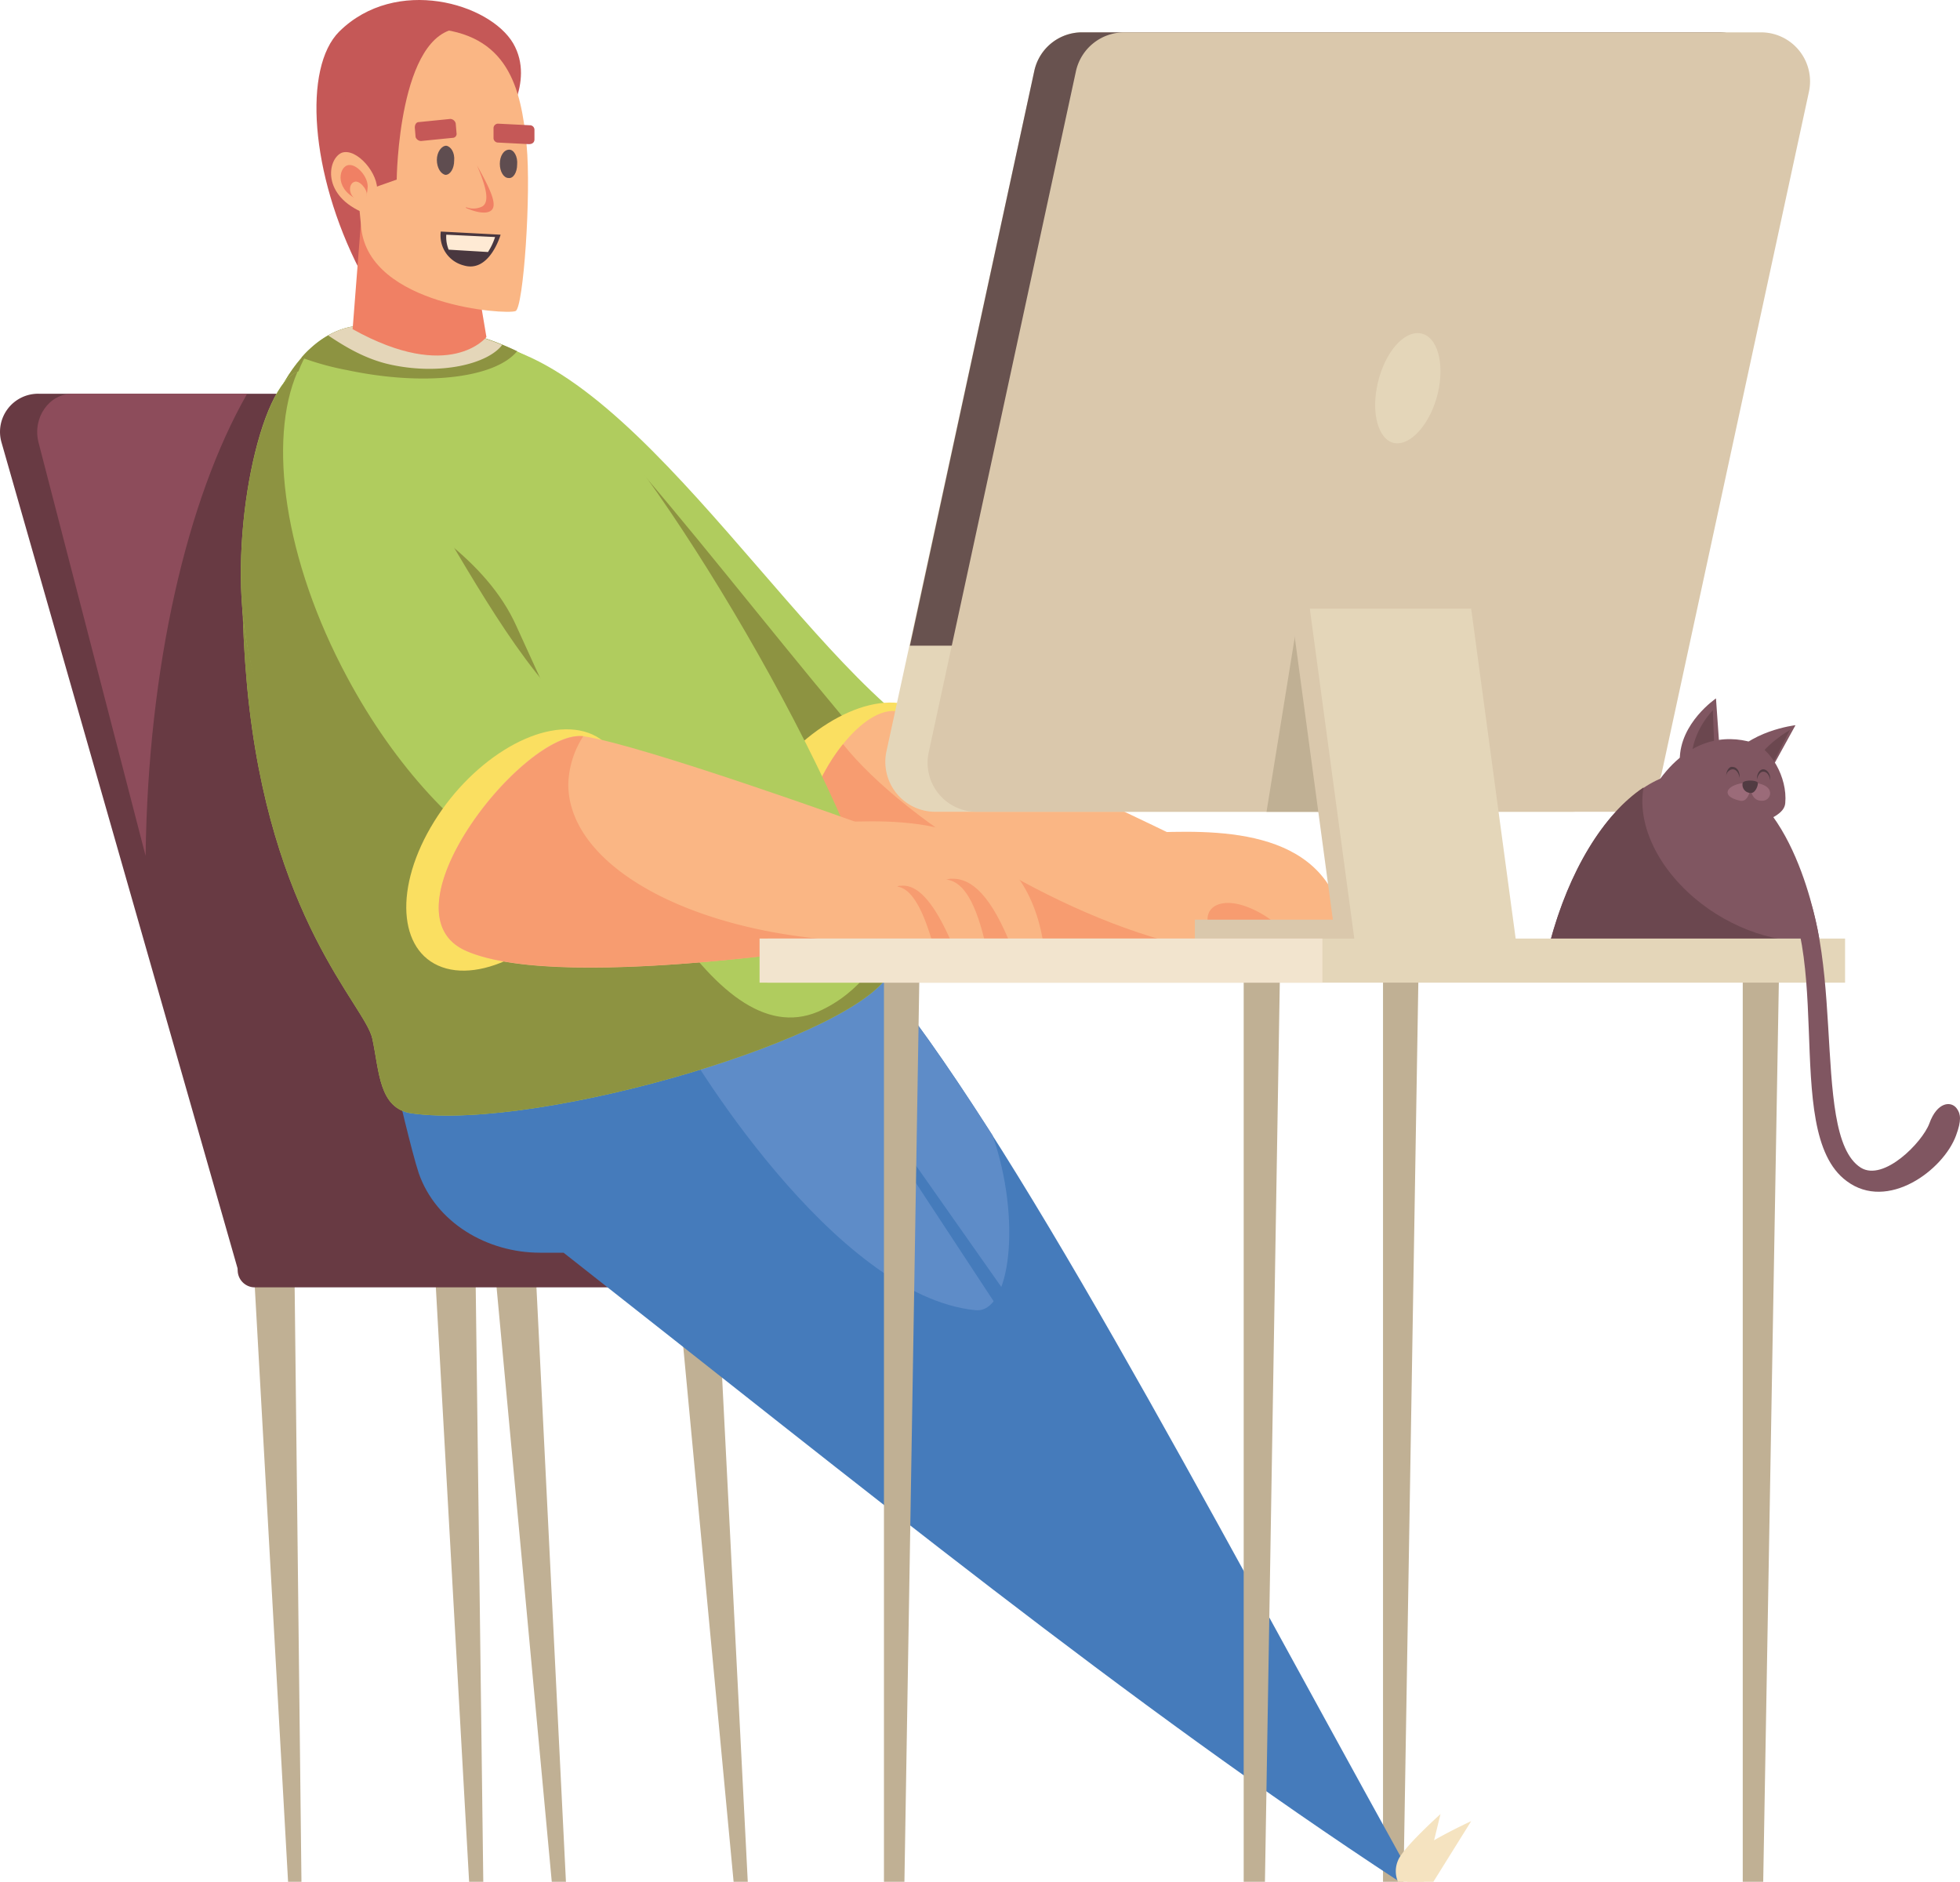 <svg xmlns="http://www.w3.org/2000/svg" width="432.029" height="414.7" viewBox="0 0 432.029 414.7"><path d="M1163.648,1040.777c-9.022-1.562,15.616,36.263,22.036,60.381s33.834,61.769,66.454,72.873l13.881-43.377C1236.174,1116.08,1198.7,1046.5,1163.648,1040.777Z" transform="translate(-1056.426 -965.113)" fill="#b0cc5e"/><path d="M1232.95,1092.626c-2.6-1.041-4.685-4.511-7.114-4.685-9.2-.694,3.817,28.108,10.237,52.226s33.834,61.769,66.454,72.874l9.716-30.538C1302.354,1178.339,1244.749,1099.567,1232.95,1092.626Z" transform="translate(-1106.816 -1004.122)" fill="#8d9341"/><path d="M1524.8,1528.77c8.5-14.4,6.767-28.282-3.47-31.058s-25.506,6.767-33.834,21.168-6.767,28.282,3.47,31.058C1501.375,1552.714,1516.47,1543.171,1524.8,1528.77Z" transform="translate(-1321.28 -1342.407)" fill="#fadf61"/><path d="M1581.26,1552.891c20.821,11.278,82.59,7.287,82.59,7.287l7.634-17.177s-64.372-31.579-76.17-34.875C1583.342,1505,1562.521,1542.654,1581.26,1552.891Z" transform="translate(-1397 -1351.26)" fill="#fab684"/><path d="M1661.387,1595.112c-27.935-5.205-64.719-27.588-78.6-45.112-8.675,10.758-14.4,30.537-1.562,37.651C1599.618,1597.715,1649.936,1595.633,1661.387,1595.112Z" transform="translate(-1396.967 -1386.02)" fill="#f79c70"/><path d="M2776.981,1845H2769v199.535h4.511Z" transform="translate(-2384.859 -1629.835)" fill="#c0b094"/><path d="M2319.808,1845H2312v199.535h4.511Z" transform="translate(-2007.152 -1629.835)" fill="#c0b094"/><path d="M622.871,1105h-59.34a8.4,8.4,0,0,0-8.155,10.758l52.226,182.7h77.211l-53.788-187.389A8.382,8.382,0,0,0,622.871,1105Z" transform="translate(-555.035 -1018.231)" fill="#683a43"/><path d="M648.565,1105H610.046c-5.205,0-8.849,5.379-7.461,10.758l23.6,91.092C626.7,1165.034,635.378,1128.077,648.565,1105Z" transform="translate(-594.089 -1018.231)" fill="#8d4c5b"/><path d="M884.634,2345.378h2.95L886.022,2209H877Z" transform="translate(-821.136 -1930.678)" fill="#c0b094"/><path d="M1114.634,2345.378h3.123L1116.022,2209H1107Z" transform="translate(-1011.23 -1930.678)" fill="#c0b094"/><path d="M1195.666,2345.378h3.123L1192.023,2209H1183Z" transform="translate(-1074.043 -1930.678)" fill="#c0b094"/><path d="M1425.84,2345.378h3.123L1422.022,2209H1413Z" transform="translate(-1264.136 -1930.678)" fill="#c0b094"/><path d="M961.973,2187H860.644a3.665,3.665,0,0,0-3.644,3.644v1.908a3.785,3.785,0,0,0,3.644,3.644H961.973a3.665,3.665,0,0,0,3.644-3.644v-1.908A3.558,3.558,0,0,0,961.973,2187Z" transform="translate(-804.607 -1912.495)" fill="#683a43"/><path d="M1164.493,1837,1059,1862.853s3.3,14.228,4.858,18.912c3.817,10.931,15.1,17.524,26.72,17.524h5.205c66.28,52.052,124.405,99.42,184.266,138.633l.521-5.032C1236.326,1952.9,1194.684,1873.09,1164.493,1837Z" transform="translate(-971.558 -1623.223)" fill="#457bbb"/><path d="M1408,1848.1c3.3,7.114,35.916,60.728,66.974,63.851,7.808.868,10.237-20.127,3.817-38.519-9.369-14.575-18.045-27.067-25.853-36.437Z" transform="translate(-1260.004 -1623.223)" fill="#5e8cc8"/><path d="M1694,2064.215l44.245,67.321.867-6.593L1695.562,2063Z" transform="translate(-1496.38 -1810.01)" fill="#457bbb"/><path d="M900.429,1189.869c-7.287-1.041-7.114-9.37-8.675-16.483-1.562-7.287-22.73-26.2-27.588-77.558-5.032-55,9.543-77.558,23.944-79.467,18.045-2.429,36.437,3.3,47.888,13.881,19.953,18.392,65.586,94.909,70.1,128.049C1000.2,1172.692,928.71,1193.86,900.429,1189.869Z" transform="translate(-809.69 -944.514)" fill="#b0cc5e"/><path d="M989.887,1194.921c-23.25,9.716-45.286-38.519-66.454-85.019-13.36-29.67-62.116-34.7-45.633-60.9-10.237,9.717-17.524,32.793-13.707,74.262,4.858,51.359,26.026,70.271,27.588,77.558,1.562,7.114,1.388,15.442,8.675,16.483,28.282,3.991,99.767-17.177,105.667-31.579-.173-1.735-.521-3.47-.868-5.379C1003.768,1182.254,999.777,1190.583,989.887,1194.921Z" transform="translate(-809.618 -971.948)" fill="#8d9341"/><path d="M875.42,1075.743c-8.849-1.562-16.483,31.058-13.881,54.482,2.6,23.6,18.565,60.207,49.45,70.965l31.926-43.724C915.5,1143.237,896.588,1079.56,875.42,1075.743Z" transform="translate(-807.932 -994.006)" fill="#b0cc5e"/><path d="M884.423,1144.321C870.542,1118.469,866.9,1092.1,873.492,1077c-7.981,3.123-14.4,32.62-11.972,54.308,2.6,23.6,17.177,61.943,48.062,72.874l13.013-17.871C909.234,1179.2,895.007,1164.1,884.423,1144.321Z" transform="translate(-807.911 -995.09)" fill="#8d9341"/><path d="M1113.8,1562.77c8.328-14.4,6.767-28.282-3.47-31.058-10.41-2.776-25.506,6.767-33.834,21.168s-6.767,28.282,3.47,31.058S1105.471,1577.171,1113.8,1562.77Z" transform="translate(-981.592 -1370.508)" fill="#fadf61"/><path d="M1118.629,1587.112c21.862,9.543,92.827-2.776,92.827-2.776l-5.552-25.159s-48.582-17.524-61.6-19.433C1131.3,1538.009,1099.023,1578.783,1118.629,1587.112Z" transform="translate(-1015.745 -1377.499)" fill="#fab684"/><path d="M1626,1648.261c15.963-.694,39.56-.173,44.071,26.2h-36.61Z" transform="translate(-1440.179 -1467.103)" fill="#fab684"/><path d="M2027,1661.474c15.789-.521,39.386-.173,41.295,23.944h-36.61Z" transform="translate(-1771.602 -1478.061)" fill="#fab684"/><path d="M2097.929,1752.668a21.668,21.668,0,0,1,9.716,7.461h-16.31C2086.3,1754.4,2090.295,1749.718,2097.929,1752.668Z" transform="translate(-1822.924 -1552.772)" fill="#f79c70"/><path d="M1765.5,1734.664h5.379c-4.858-11.625-9.2-13.881-12.84-13.707-.347,0-.694.173-1.041.173C1760.123,1721.478,1763.073,1724.6,1765.5,1734.664Z" transform="translate(-1548.449 -1527.307)" fill="#f79c70"/><path d="M1702.635,1741.987h4.164c-4.511-10.237-8.155-12.492-11.1-12.146a1.043,1.043,0,0,0-.694.174C1697.429,1730.362,1700.032,1733.138,1702.635,1741.987Z" transform="translate(-1497.207 -1534.63)" fill="#f79c70"/><path d="M1140.916,1550.418a20.447,20.447,0,0,1,3.3-10.584c-13.187-1.388-45.286,39.039-25.679,47.368,18.912,8.155,74.782.174,89.357-2.082C1170.586,1584.6,1140.916,1569.33,1140.916,1550.418Z" transform="translate(-1015.649 -1377.589)" fill="#f79c70"/><path d="M2142.981,1845H2135v199.535h4.685Z" transform="translate(-1860.863 -1629.835)" fill="#c0b094"/><path d="M1685.808,1845H1678v199.535h4.511Z" transform="translate(-1483.156 -1629.835)" fill="#c0b094"/><path d="M1863.5,646H1723.131a10.77,10.77,0,0,0-10.584,8.5l-32.62,150.085a11.008,11.008,0,0,0,10.758,13.187H1830.88a10.8,10.8,0,0,0,10.584-8.5l32.62-150.085A10.893,10.893,0,0,0,1863.5,646Z" transform="translate(-1484.563 -638.872)" fill="#e4d6b9"/><path d="M1873.4,781.163l26.547-121.976A10.893,10.893,0,0,0,1889.367,646H1749a10.77,10.77,0,0,0-10.584,8.5L1711,781.163Z" transform="translate(-1510.431 -638.872)" fill="#68524f"/><path d="M1917.072,646H1776.7a10.914,10.914,0,0,0-10.584,8.5l-32.446,150.085a10.808,10.808,0,0,0,10.584,13.187h140.195a11.148,11.148,0,0,0,10.757-8.5l32.446-150.085A10.808,10.808,0,0,0,1917.072,646Z" transform="translate(-1528.94 -638.872)" fill="#dac8ac"/><path d="M2073,1779.94h46.847V1773H2073Z" transform="translate(-1809.62 -1570.328)" fill="#dac8ac"/><path d="M2201.478,1389H2170.94l-6.94,42.857h30.538Z" transform="translate(-1884.831 -1252.955)" fill="#c0b094"/><path d="M2230.569,1378H2195l10.063,74.609h35.569Z" transform="translate(-1910.453 -1243.864)" fill="#dac8ac"/><path d="M2254.569,1378H2219l10.063,74.609h35.569Z" transform="translate(-1930.288 -1243.864)" fill="#e4d6b9"/><path d="M2750,1533.981c4.338-6.767,14.922-7.981,14.922-7.981l-5.726,10.411Z" transform="translate(-2369.155 -1366.184)" fill="#805661"/><path d="M2785,1539.461c1.562-3.991,7.635-7.461,7.635-7.461l-4.511,8.849Z" transform="translate(-2398.083 -1371.143)" fill="#6b474f"/><path d="M2689,1505.534c0-8.155,7.981-13.534,7.981-13.534l.868,12.319Z" transform="translate(-2318.739 -1338.084)" fill="#805661"/><path d="M2704,1517.584c.174-6.073,4.685-10.584,4.685-10.584l.347,9.023Z" transform="translate(-2331.137 -1350.481)" fill="#6b474f"/><path d="M2677.689,1544.444c-5.726-1.735-14.575-1.215-21.689,10.063l23.424,7.981c1.909-1.215,5.379-2.256,5.552-4.685C2685.5,1552.078,2681.679,1545.659,2677.689,1544.444Z" transform="translate(-2291.465 -1380.811)" fill="#805661"/><path d="M2563.04,1585.994c-16.31-6.767-32.1,10.584-39.04,36.263h59.513S2579.349,1592.587,2563.04,1585.994Z" transform="translate(-2182.368 -1414.553)" fill="#805661"/><path d="M2555.752,1629.291c-8.5-7.287-12.493-16.657-11.1-24.291-8.849,5.9-16.483,18.392-20.647,34.181h59.513l-.174-.347C2574.665,1639.7,2564.081,1636.405,2555.752,1629.291Z" transform="translate(-2182.368 -1431.477)" fill="#6b474f"/><path d="M1530,1806.717h237.533V1797H1530Z" transform="translate(-1360.835 -1590.164)" fill="#e4d6b9"/><path d="M1520,1806.717h124.058V1797H1520Z" transform="translate(-1352.571 -1590.164)" fill="#f2e4ce"/><path d="M2813.392,1757.874c-15.095-11.1-1.041-54.482-18.392-70.791l4.511-2.082c15.269,17.524,5.206,62.463,17,69.924,5.032,3.123,13.534-5.552,15.1-9.716,1.735-4.858,4.858-5.032,6.073-3.3.868,1.214,1.041,2.6-.173,5.9C2834.734,1755.444,2822.415,1764.64,2813.392,1757.874Z" transform="translate(-2406.347 -1497.596)" fill="#805661"/><path d="M948.063,1025.959c17.177,3.644,32.62,1.735,37.478-4.164a62.939,62.939,0,0,0-35.569-5.552c-4.164.52-8.328,2.776-11.972,6.94A61.271,61.271,0,0,0,948.063,1025.959Z" transform="translate(-871.552 -944.396)" fill="#8d9341"/><path d="M1010.345,1020.452a62.9,62.9,0,0,0-32.272-4.164A15.827,15.827,0,0,0,972,1018.37c3.644,2.429,8.155,5.205,13.707,6.42C996.812,1027.219,1007.222,1024.616,1010.345,1020.452Z" transform="translate(-899.653 -944.441)" fill="#e4d6b9"/><path d="M966.6,664.444c-10.931-21.342-12.493-44.592-4.511-52.573,12.493-12.319,33.14-6.246,38.345,2.6,5.032,8.675-2.6,18.565-2.6,18.565Z" transform="translate(-887.315 -604.916)" fill="#c55857"/><path d="M1003,906.465,1004.909,882l24.985,10.757,2.6,15.442S1024.515,918.437,1003,906.465Z" transform="translate(-925.274 -833.924)" fill="#f08064"/><path d="M1009.454,684.914c-2.256-21.341-1.735-45.112,15.442-44.071,17,1.041,19.78,13.187,20.995,25.679,1.041,10.758-.694,35.916-2.429,36.61C1041.38,704,1011.363,701.918,1009.454,684.914Z" transform="translate(-929.82 -634.582)" fill="#fab684"/><path d="M995.018,668.63l8.849-3.123s.347-32.62,13.881-33.314c0,0-15.269-6.94-22.556,6.073C988.771,649.544,995.018,668.63,995.018,668.63Z" transform="translate(-916.425 -625.932)" fill="#c55857"/><path d="M983.141,811.59c-9.716-3.817-8.328-11.972-5.205-13.36,3.3-1.215,8.328,4.685,7.808,8.675C985.4,811.07,984.182,812.111,983.141,811.59Z" transform="translate(-902.639 -764.555)" fill="#fab684"/><path d="M992.075,822.36c-5.726-2.256-4.858-7.114-2.95-7.808s4.858,2.6,4.511,5.032C993.463,822.013,992.769,822.707,992.075,822.36Z" transform="translate(-912.614 -778.101)" fill="#f08064"/><path d="M1002.354,840.3c-3.47-1.388-2.95-4.338-1.735-4.685,1.041-.52,2.95,1.562,2.776,2.95C1003.222,840.122,1002.875,840.469,1002.354,840.3Z" transform="translate(-922.546 -795.516)" fill="#fab684"/><path d="M2316.053,1040.146c1.215-6.767-.867-12.146-4.685-12.146s-7.808,5.379-9.022,12.146c-1.215,6.593.867,12.146,4.511,12.146C2310.674,1052.291,2314.838,1046.739,2316.053,1040.146Z" transform="translate(-1998.886 -954.591)" fill="#e4d6b9"/><path d="M2752.571,1602.958c1.909.347,2.256-2.95,2.256-2.95s0,2.95,2.429,2.95c2.255.173,3.47-3.817-2.256-3.991C2749.795,1598.793,2747.539,1601.917,2752.571,1602.958Z" transform="translate(-2368.95 -1426.485)" fill="#9b6b79"/><path d="M2770.492,1599.075a1.8,1.8,0,0,1-1.909-2.256c.521-.694,3.123-.521,3.3,0S2771.359,1599.075,2770.492,1599.075Z" transform="translate(-2384.442 -1424.338)" fill="#513b42"/><path d="M2749.388,1579.43c.867,0,1.388.868,1.562,1.909v-.347c0-1.215-.694-2.082-1.562-2.082-.694-.174-1.388.867-1.388,1.909v.347A1.588,1.588,0,0,1,2749.388,1579.43Z" transform="translate(-2367.502 -1409.898)" fill="#513b42"/><path d="M2788.388,1582.521c.867,0,1.388.868,1.562,1.908v-.347c0-1.041-.694-2.082-1.562-2.082-.694,0-1.388.868-1.388,2.082v.173C2787.174,1583.388,2787.694,1582.521,2788.388,1582.521Z" transform="translate(-2399.736 -1412.468)" fill="#513b42"/><path d="M2328.8,2923.922h5.726l3.644-14.922s-8.329,7.461-9.369,10.237A5.925,5.925,0,0,0,2328.8,2923.922Z" transform="translate(-2020.651 -2509.222)" fill="#f5e3c0"/><path d="M2341.386,2931.36h5.726l8.328-13.36s-12.84,5.9-13.881,8.676A6.492,6.492,0,0,0,2341.386,2931.36Z" transform="translate(-2031.159 -2516.661)" fill="#f5e3c0"/><path d="M1113.817,793.3c.173-1.735-.694-3.123-1.735-3.3-1.041,0-2.082,1.388-2.082,3.123s.868,3.123,1.909,3.3C1112.95,796.42,1113.817,795.032,1113.817,793.3Z" transform="translate(-1013.709 -757.886)" fill="#5f4d50"/><path d="M1089.808,756l-6.94.694c-.521,0-.868.521-.868,1.215l.174,2.082a1.3,1.3,0,0,0,1.215.868l6.94-.694a.869.869,0,0,0,.868-1.041l-.174-2.082A1.267,1.267,0,0,0,1089.808,756Z" transform="translate(-990.567 -729.786)" fill="#c55857"/><path d="M1193.817,798.3c.173-1.735-.694-3.3-1.735-3.3-1.214,0-2.082,1.388-2.082,3.123s.868,3.123,1.909,3.123C1192.95,801.42,1193.817,800.032,1193.817,798.3Z" transform="translate(-1079.828 -762.019)" fill="#5f4d50"/><path d="M1189.981,762.347l-6.94-.347a1,1,0,0,0-1.041,1.041v2.082a1,1,0,0,0,1.041,1.041l6.767.347c.694,0,1.214-.347,1.214-1.041v-2.082A1,1,0,0,0,1189.981,762.347Z" transform="translate(-1073.216 -734.745)" fill="#c55857"/><path d="M1149.429,815c2.082,4.858,2.776,7.981,1.214,9.022a4.426,4.426,0,0,1-3.644.174v.173s3.644,1.735,5.379.694S1152.552,820.552,1149.429,815Z" transform="translate(-1044.289 -778.549)" fill="#f08064"/><path d="M1127.973,899.694,1114.787,899a6.783,6.783,0,0,0,5.032,7.461C1125.544,908.2,1127.973,899.694,1127.973,899.694Z" transform="translate(-1017.628 -847.974)" fill="#49373f"/><path d="M1131.1,906.817a13.98,13.98,0,0,0,1.562-3.3L1121.908,903a7.353,7.353,0,0,0,.521,3.3Z" transform="translate(-1023.535 -851.28)" fill="#feead4"/></svg>